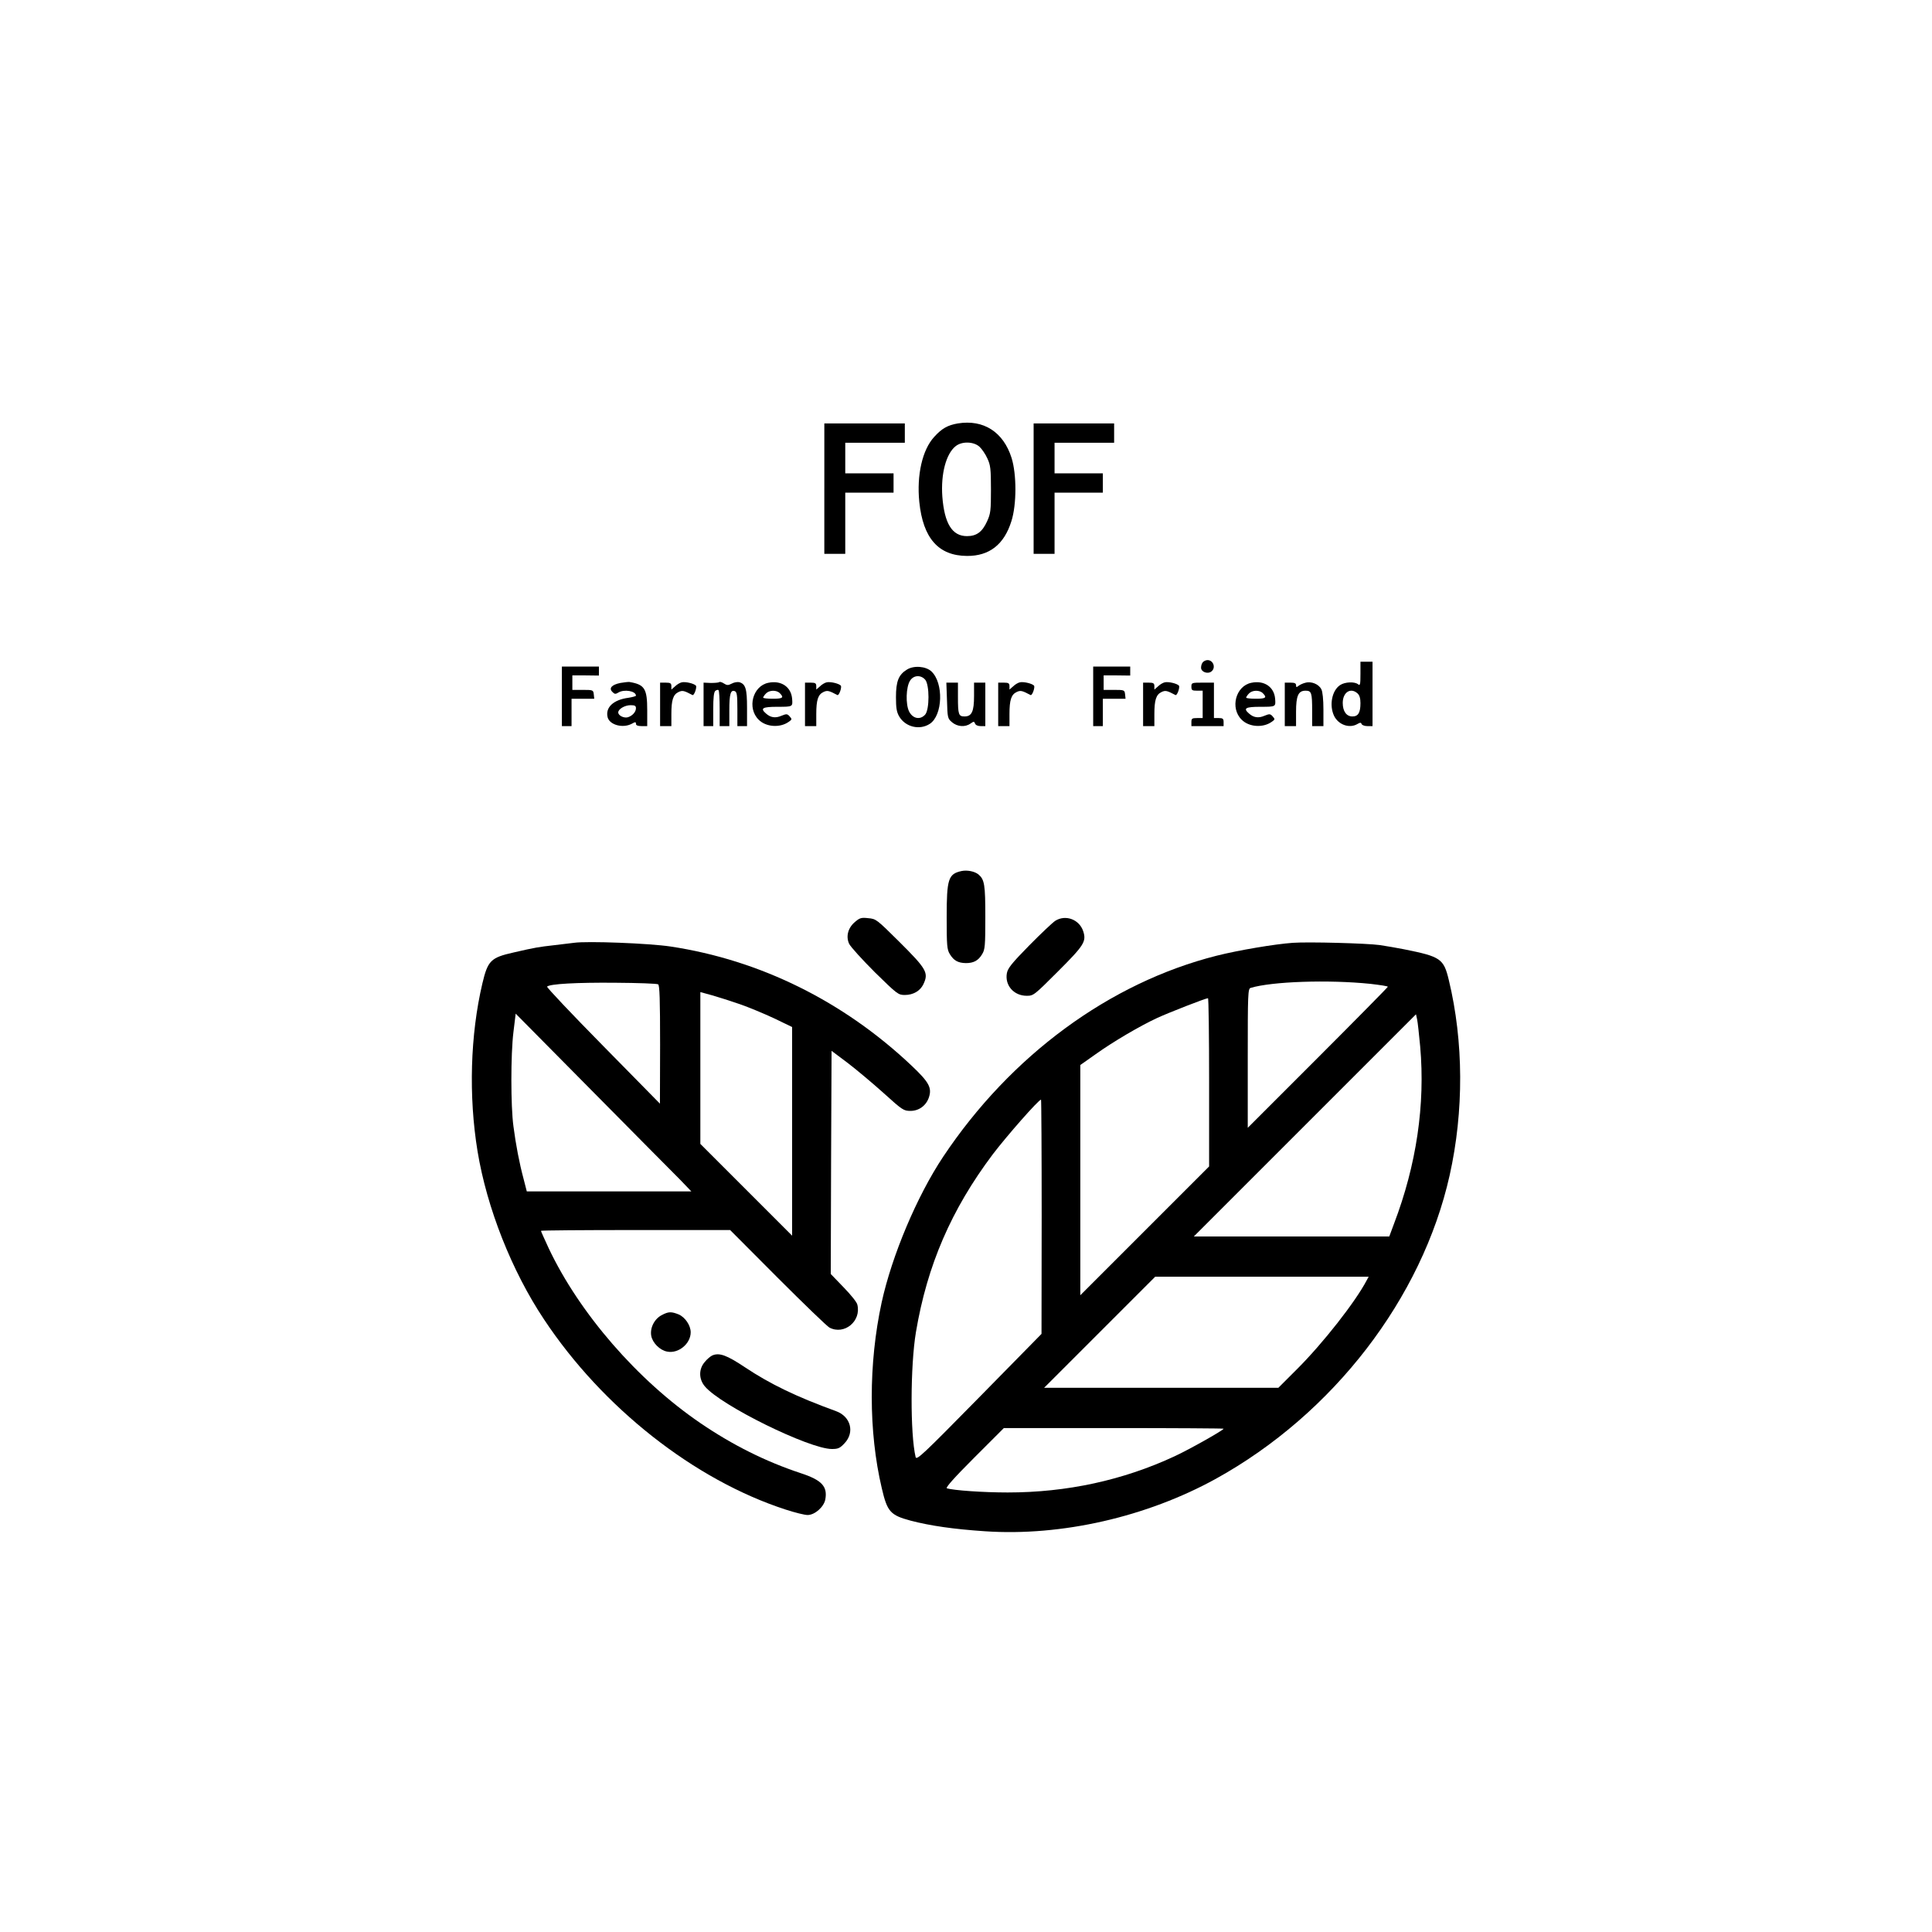 <?xml version="1.0" standalone="no"?>
<!DOCTYPE svg PUBLIC "-//W3C//DTD SVG 20010904//EN"
 "http://www.w3.org/TR/2001/REC-SVG-20010904/DTD/svg10.dtd">
<svg version="1.0" xmlns="http://www.w3.org/2000/svg"
 width="1200pt" height="1200pt" viewBox="0 0 1200 1200"
 preserveAspectRatio="xMidYMid meet">

<g transform="translate(0,1200) scale(0.1,-0.1)"
fill="#000000" stroke="none">
<path d="M5949 9370 c-62 -11 -98 -30 -146 -83 -74 -80 -110 -237 -93 -405 23
-225 119 -334 296 -335 139 -1 231 71 276 216 33 103 33 291 1 393 -51 161
-174 240 -334 214z m135 -145 c15 -14 37 -46 49 -73 19 -41 22 -64 22 -192 0
-131 -2 -150 -24 -198 -30 -66 -65 -92 -125 -92 -92 0 -140 78 -153 246 -10
140 23 266 83 313 39 31 112 29 148 -4z"/>
<path d="M5120 8965 l0 -405 65 0 65 0 0 190 0 190 150 0 150 0 0 60 0 60
-150 0 -150 0 0 95 0 95 185 0 185 0 0 60 0 60 -250 0 -250 0 0 -405z"/>
<path d="M6420 8965 l0 -405 65 0 65 0 0 190 0 190 150 0 150 0 0 60 0 60
-150 0 -150 0 0 95 0 95 185 0 185 0 0 60 0 60 -250 0 -250 0 0 -405z"/>
<path d="M7472 7888 c-7 -7 -12 -22 -12 -35 0 -27 42 -42 65 -23 28 23 11 70
-25 70 -9 0 -21 -5 -28 -12z"/>
<path d="M8450 7814 c0 -66 -2 -75 -15 -64 -21 17 -81 15 -111 -5 -51 -33 -69
-125 -38 -191 27 -56 96 -80 145 -51 17 10 23 10 26 0 3 -7 19 -13 36 -13 l32
0 0 200 0 200 -37 0 -38 0 0 -76z m-18 -121 c12 -11 18 -30 18 -60 0 -60 -14
-83 -50 -83 -37 0 -60 32 -60 84 0 66 49 98 92 59z"/>
<path d="M3490 7675 l0 -185 30 0 30 0 0 85 0 85 71 0 70 0 -3 28 c-3 26 -5
27 -68 27 l-65 0 0 45 0 45 83 0 82 -1 0 28 0 28 -115 0 -115 0 0 -185z"/>
<path d="M5633 7841 c-52 -32 -68 -73 -68 -171 0 -67 4 -92 20 -120 39 -66
127 -87 190 -46 81 53 87 254 10 326 -35 32 -109 38 -152 11z m113 -62 c28
-31 28 -187 0 -218 -31 -34 -76 -25 -99 19 -23 45 -20 154 6 193 22 34 66 36
93 6z"/>
<path d="M6790 7675 l0 -185 30 0 30 0 0 85 0 85 71 0 70 0 -3 28 c-3 26 -5
27 -68 27 l-65 0 0 45 0 45 83 0 82 -1 0 28 0 28 -115 0 -115 0 0 -185z"/>
<path d="M3853 7758 c-54 -11 -73 -33 -49 -56 13 -14 20 -14 36 -4 37 23 110
10 110 -19 0 -3 -21 -9 -46 -13 -94 -12 -145 -60 -130 -121 12 -47 93 -70 149
-41 23 13 27 13 27 0 0 -9 11 -14 35 -14 l35 0 0 98 c0 135 -16 160 -110 176
-8 1 -34 -2 -57 -6z m97 -157 c0 -23 -22 -47 -50 -56 -24 -7 -60 10 -60 30 0
21 41 45 77 45 26 0 33 -4 33 -19z"/>
<path d="M4235 7762 c-11 -2 -30 -13 -42 -25 l-23 -20 0 21 c0 18 -6 22 -35
22 l-35 0 0 -135 0 -135 35 0 35 0 0 74 c0 89 11 122 45 138 24 11 33 9 86
-19 10 -6 30 50 21 59 -13 13 -64 25 -87 20z"/>
<path d="M4467 7763 c-4 -3 -27 -5 -52 -5 l-45 2 0 -135 0 -135 30 0 30 0 0
104 c0 74 4 107 13 115 8 6 17 8 20 4 4 -3 7 -55 7 -115 l0 -108 30 0 30 0 0
98 c0 102 8 129 34 119 13 -5 16 -24 16 -112 l0 -105 30 0 30 0 0 113 c0 119
-9 149 -49 160 -11 2 -32 -1 -46 -9 -23 -12 -30 -11 -49 1 -12 8 -26 12 -29 8z"/>
<path d="M4772 7759 c-97 -20 -133 -157 -60 -229 45 -46 132 -52 186 -14 22
15 22 17 7 34 -15 17 -20 17 -52 4 -37 -16 -67 -11 -95 14 -38 33 -23 42 72
42 95 0 94 0 90 50 -6 74 -69 116 -148 99z m72 -65 c27 -27 18 -34 -44 -34
-33 0 -60 3 -60 7 0 3 7 15 17 25 20 22 66 24 87 2z"/>
<path d="M5135 7762 c-11 -2 -30 -13 -42 -25 l-23 -20 0 21 c0 18 -6 22 -35
22 l-35 0 0 -135 0 -135 35 0 35 0 0 74 c0 89 11 122 45 138 24 11 33 9 86
-19 10 -6 30 50 21 59 -13 13 -64 25 -87 20z"/>
<path d="M6335 7762 c-11 -2 -30 -13 -42 -25 l-23 -20 0 21 c0 18 -6 22 -35
22 l-35 0 0 -135 0 -135 35 0 35 0 0 74 c0 89 11 122 45 138 24 11 33 9 86
-19 10 -6 30 50 21 59 -13 13 -64 25 -87 20z"/>
<path d="M7235 7762 c-11 -2 -30 -13 -42 -25 l-23 -20 0 21 c0 18 -6 22 -35
22 l-35 0 0 -135 0 -135 35 0 35 0 0 74 c0 89 11 122 45 138 24 11 33 9 86
-19 10 -6 30 50 21 59 -13 13 -64 25 -87 20z"/>
<path d="M7772 7759 c-97 -20 -133 -157 -60 -229 45 -46 132 -52 186 -14 22
15 22 17 7 34 -15 17 -20 17 -52 4 -37 -16 -67 -11 -95 14 -38 33 -23 42 72
42 95 0 94 0 90 50 -6 74 -69 116 -148 99z m72 -65 c27 -27 18 -34 -44 -34
-33 0 -60 3 -60 7 0 3 7 15 17 25 20 22 66 24 87 2z"/>
<path d="M8107 7759 c-16 -4 -35 -13 -43 -20 -11 -9 -14 -8 -14 5 0 12 -9 16
-35 16 l-35 0 0 -135 0 -135 35 0 35 0 0 88 c0 101 14 132 59 132 37 0 41 -12
41 -126 l0 -94 35 0 35 0 0 103 c0 61 -5 112 -13 126 -16 32 -63 51 -100 40z"/>
<path d="M5882 7649 c3 -107 4 -112 31 -135 33 -28 82 -32 115 -8 20 14 23 14
28 0 4 -10 18 -16 35 -16 l29 0 0 135 0 135 -35 0 -35 0 0 -83 c0 -96 -14
-127 -59 -127 -37 0 -41 12 -41 121 l0 89 -36 0 -36 0 4 -111z"/>
<path d="M7400 7735 c0 -22 4 -25 35 -25 l35 0 0 -85 0 -85 -35 0 c-31 0 -35
-3 -35 -25 l0 -25 100 0 100 0 0 25 c0 21 -5 25 -30 25 l-30 0 0 110 0 110
-70 0 c-68 0 -70 -1 -70 -25z"/>
<path d="M5973 6590 c-83 -18 -93 -48 -93 -287 0 -178 2 -201 20 -230 24 -39
50 -54 99 -55 48 0 77 15 101 55 18 29 20 52 20 230 0 203 -5 234 -43 266 -24
19 -69 28 -104 21z"/>
<path d="M5312 6275 c-45 -37 -59 -91 -38 -137 10 -20 82 -99 160 -177 139
-136 145 -141 186 -141 52 0 95 25 115 66 34 72 22 94 -153 268 -136 135 -141
139 -189 143 -42 5 -53 2 -81 -22z"/>
<path d="M6555 6281 c-16 -10 -89 -79 -162 -153 -108 -110 -133 -141 -139
-172 -14 -76 43 -141 123 -141 42 0 46 3 193 150 163 163 179 187 158 251 -24
73 -109 105 -173 65z"/>
<path d="M3565 6144 c-16 -2 -73 -9 -125 -15 -95 -11 -111 -13 -250 -45 -142
-32 -160 -50 -194 -193 -75 -319 -86 -698 -30 -1041 58 -353 213 -745 413
-1045 364 -549 934 -997 1500 -1181 58 -19 119 -34 137 -34 45 0 101 50 110
96 15 81 -21 121 -153 164 -217 72 -422 174 -623 311 -390 266 -751 682 -942
1086 -26 56 -48 105 -48 108 0 3 264 5 588 5 l587 0 295 -296 c162 -162 307
-302 322 -310 92 -48 199 40 173 143 -3 15 -42 63 -86 108 l-79 82 2 693 3
693 100 -75 c55 -42 155 -126 223 -187 117 -106 125 -111 167 -111 53 0 98 33
115 85 19 59 0 94 -108 196 -423 400 -941 656 -1497 740 -133 20 -518 35 -600
23z m523 -258 c9 -5 12 -95 12 -374 l-1 -367 -354 360 c-195 198 -351 363
-347 367 17 17 184 26 422 24 141 -1 261 -5 268 -10z m507 -123 c55 -19 151
-59 213 -88 l112 -54 0 -648 0 -648 -285 285 -285 285 0 472 0 471 73 -20 c39
-11 117 -36 172 -55z m-371 -1090 l70 -73 -511 0 -511 0 -20 78 c-26 97 -48
211 -63 327 -17 125 -17 446 0 584 l14 115 475 -480 c261 -263 506 -512 546
-551z"/>
<path d="M8030 6144 c-113 -8 -338 -46 -473 -80 -665 -168 -1279 -619 -1699
-1249 -163 -245 -318 -613 -382 -905 -82 -379 -82 -803 1 -1154 34 -146 53
-167 179 -201 123 -32 268 -53 463 -66 474 -32 1003 89 1433 326 729 403 1281
1121 1452 1885 89 398 87 831 -5 1212 -32 134 -50 146 -279 192 -41 8 -109 20
-150 26 -78 11 -443 21 -540 14z m483 -255 c59 -7 107 -14 107 -18 0 -3 -196
-202 -435 -441 l-435 -435 0 432 c0 402 1 432 18 437 132 40 484 52 745 25z
m-1003 -612 l0 -522 -400 -400 -400 -400 0 715 0 715 95 67 c109 78 274 175
384 226 72 33 297 121 314 122 4 0 7 -235 7 -523z m1311 223 c32 -361 -23
-735 -163 -1102 l-29 -78 -607 0 -607 0 690 690 690 690 7 -32 c4 -18 12 -94
19 -168z m-2351 -1057 l-1 -728 -388 -395 c-351 -357 -388 -392 -394 -370 -34
144 -33 566 2 776 70 416 220 762 477 1104 85 112 285 340 300 340 2 0 4 -327
4 -727z m2019 -395 c-70 -134 -272 -391 -431 -550 l-118 -118 -728 0 -727 0
345 345 345 345 663 0 663 0 -12 -22z m-889 -922 c0 -9 -217 -131 -304 -171
-320 -149 -669 -225 -1037 -225 -152 0 -338 13 -378 26 -10 3 48 68 169 189
l185 185 682 0 c376 0 683 -2 683 -4z"/>
<path d="M4111 3832 c-46 -23 -75 -80 -66 -129 8 -44 54 -90 99 -98 70 -14
146 49 146 120 0 43 -35 94 -75 111 -45 18 -63 18 -104 -4z"/>
<path d="M4424 3581 c-11 -5 -33 -23 -47 -41 -38 -44 -37 -106 1 -151 98 -118
649 -389 789 -389 39 0 50 5 79 36 64 68 38 166 -53 199 -245 89 -409 168
-565 272 -114 76 -160 93 -204 74z"/>
</g>
</svg>
